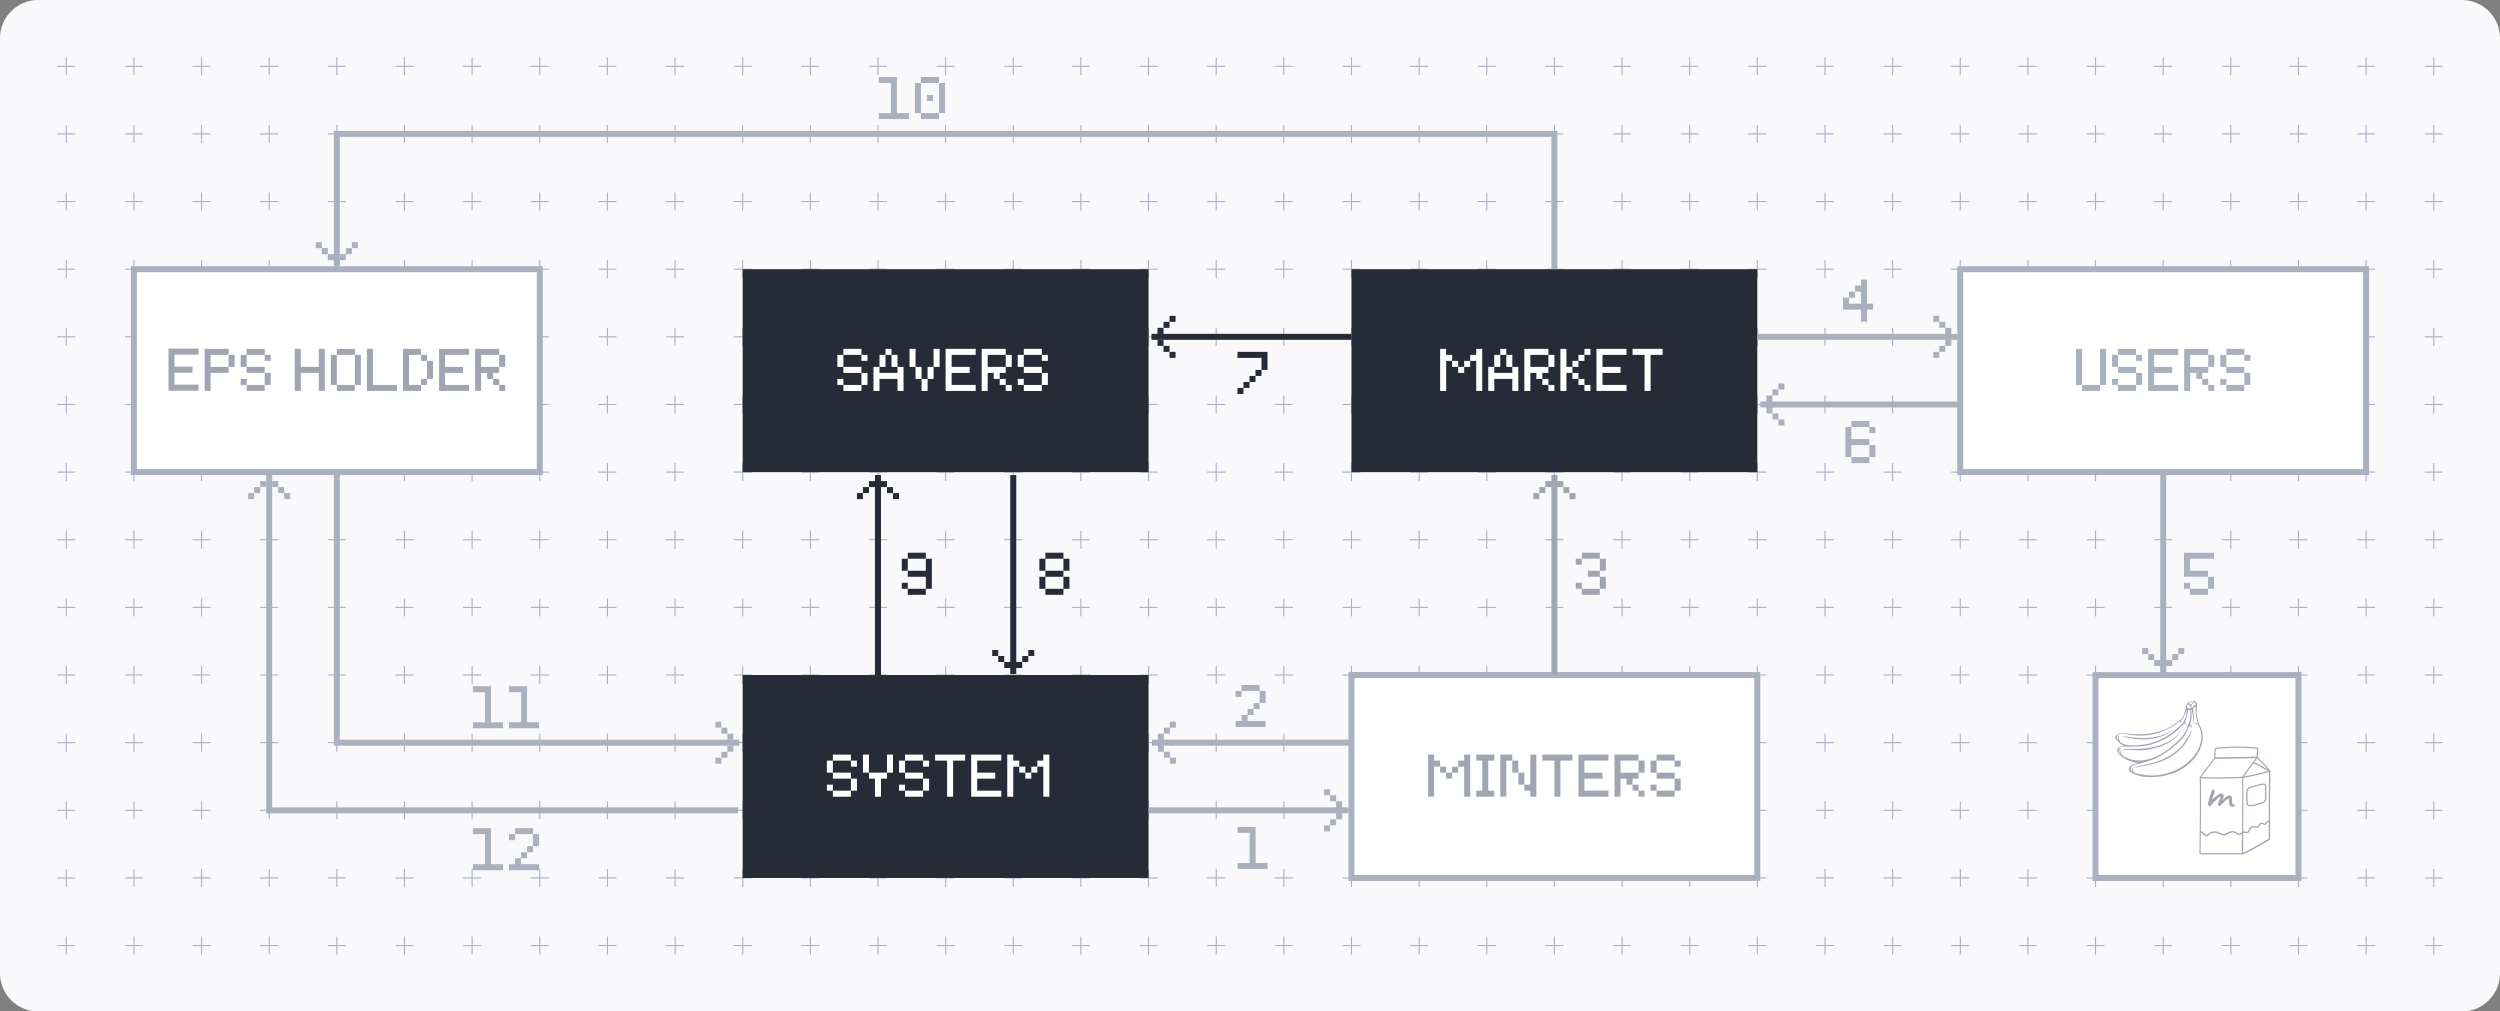 <svg xmlns="http://www.w3.org/2000/svg" width="786" height="318" fill="none"><rect width="100%" height="100%" fill="#808080" stroke="none"/><path fill="#F9F9FB" d="M0 12C0 5.373 5.373 0 12 0h762c6.627 0 12 5.373 12 12v294c0 6.627-5.373 12-12 12H12c-6.627 0-12-5.373-12-12V12Z"/><path stroke="#ABB0BF" stroke-miterlimit="10" stroke-width=".35" d="M464.6 20.84h5.67m-2.84 2.83V18m-2.83 24.1h5.67m-2.84 2.84v-5.67m-2.83 24.1h5.67m-2.84 2.83v-5.67m-2.83 24.11h5.67m-2.84 2.83V81.8m-2.83 24.1h5.67m-2.84 2.84v-5.67m-2.83 24.1h5.67m-2.84 2.83v-5.67m-2.83 24.1h5.67m-2.84 2.84v-5.67m-2.83 24.1h5.67m-2.84 2.84v-5.67m-2.83 24.1h5.67m-2.84 2.83v-5.67m-2.83 24.1h5.67m-2.84 2.84v-5.67m-2.83 24.1h5.67m-2.84 2.84v-5.67m-2.83 24.1h5.67m-2.84 2.83v-5.67m-2.83 24.1h5.67m-2.84 2.84v-5.67m-2.83 24.1h5.67m-2.84 2.84v-5.67M422.06 20.84h5.68m-2.84 2.83V18m-2.84 24.1h5.68m-2.84 2.84v-5.67m18.43-18.43H449m-2.83 2.83V18m-2.84 24.1H449m-2.83 2.84v-5.67m-24.11 24.1h5.68m-2.84 2.83v-5.67m-2.84 24.11h5.68m-2.84 2.83V81.8m18.43-18.43H449m-2.83 2.83v-5.67m-2.84 24.11H449m-2.83 2.83V81.8m-24.11 24.1h5.68m-2.84 2.84v-5.67m-2.84 24.1h5.68M424.9 130v-5.67m18.43-18.43H449m-2.83 2.84v-5.67m-2.84 24.1H449m-2.83 2.83v-5.67m-24.11 24.1h5.68m-2.84 2.84v-5.67m-2.84 24.1h5.68m-2.84 2.84v-5.67m18.43-18.44H449m-2.83 2.84v-5.67m-2.84 24.1H449m-2.83 2.84v-5.67m-24.11 24.1h5.68m-2.84 2.83v-5.67m-2.84 24.1h5.68m-2.84 2.84v-5.67m18.43-18.43H449m-2.83 2.83v-5.67m-2.84 24.1H449m-2.83 2.84v-5.67m-24.11 24.1h5.68m-2.84 2.84v-5.67m-2.84 24.1h5.68m-2.84 2.83v-5.67m18.43-18.43H449m-2.83 2.84v-5.67m-2.84 24.1H449m-2.83 2.83v-5.67m-24.11 24.1h5.68m-2.84 2.84v-5.67m-2.84 24.1h5.68m-2.84 2.84v-5.67m18.43-18.44H449m-2.83 2.84v-5.67m-2.84 24.1H449m-2.83 2.84v-5.67M379.53 20.84h5.67m-2.83 2.83V18m-2.84 24.1h5.67m-2.83 2.84v-5.67m18.43-18.43h5.67m-2.84 2.83V18m-2.83 24.1h5.67m-2.84 2.84v-5.67m-24.1 24.1h5.67m-2.83 2.83v-5.67m-2.84 24.11h5.67m-2.83 2.83V81.8m18.43-18.43h5.67m-2.84 2.83v-5.67m-2.83 24.11h5.67m-2.84 2.83V81.8m-24.1 24.1h5.67m-2.83 2.84v-5.67m-2.84 24.1h5.67m-2.83 2.83v-5.67m18.43-18.43h5.67m-2.84 2.84v-5.67m-2.83 24.1h5.67m-2.84 2.83v-5.67m-24.1 24.1h5.67m-2.83 2.84v-5.67m-2.84 24.1h5.67m-2.83 2.84v-5.67m18.43-18.44h5.67m-2.84 2.84v-5.67m-2.83 24.1h5.67m-2.84 2.84v-5.67m-24.1 24.1h5.67m-2.83 2.83v-5.67m-2.84 24.1h5.67m-2.83 2.84v-5.67m18.43-18.43h5.67m-2.84 2.83v-5.67m-2.83 24.1h5.67m-2.84 2.84v-5.67m-24.1 24.1h5.67m-2.83 2.84v-5.67m-2.84 24.1h5.67m-2.83 2.83v-5.67m18.43-18.43h5.67m-2.84 2.84v-5.67m-2.83 24.1h5.67m-2.84 2.83v-5.67m-24.1 24.1h5.67m-2.83 2.84v-5.67m-2.84 24.1h5.67m-2.83 2.84v-5.67m18.43-18.44h5.67m-2.84 2.84v-5.67m-2.83 24.1h5.67m-2.84 2.84v-5.67M337 20.84h5.67m-2.84 2.83V18M337 42.1h5.67m-2.84 2.84v-5.67m18.43-18.43h5.68m-2.84 2.83V18m-2.84 24.1h5.68m-2.84 2.84v-5.67M337 63.37h5.67m-2.84 2.83v-5.67M337 84.64h5.67m-2.84 2.83V81.8m18.43-18.43h5.68m-2.84 2.83v-5.67m-2.84 24.11h5.68m-2.84 2.83V81.8M337 105.9h5.67m-2.84 2.84v-5.67m-2.83 24.1h5.67m-2.84 2.83v-5.67m18.43-18.43h5.68m-2.84 2.84v-5.67m-2.84 24.1h5.68M361.1 130v-5.67m-24.1 24.1h5.67m-2.84 2.84v-5.67M337 169.7h5.67m-2.84 2.84v-5.67m18.43-18.44h5.68m-2.84 2.84v-5.67m-2.84 24.1h5.68m-2.84 2.84v-5.67m-24.1 24.1h5.67m-2.84 2.83v-5.67m-2.83 24.1h5.67m-2.84 2.84v-5.67m18.43-18.43h5.68m-2.84 2.83v-5.67m-2.84 24.1h5.68m-2.84 2.84v-5.67M337 233.5h5.67m-2.84 2.84v-5.67m-2.83 24.1h5.67m-2.84 2.83v-5.67m18.43-18.43h5.68m-2.84 2.84v-5.67m-2.84 24.1h5.68m-2.84 2.83v-5.67m-24.1 24.1h5.67m-2.84 2.84v-5.67M337 297.3h5.67m-2.84 2.84v-5.67m18.43-18.44h5.68m-2.84 2.84v-5.67m-2.84 24.1h5.68m-2.84 2.84v-5.67M294.47 20.84h5.67m-2.84 2.83V18m-2.83 24.1h5.67m-2.84 2.84v-5.67m18.43-18.43h5.67m-2.83 2.83V18m-2.84 24.1h5.67m-2.83 2.84v-5.67m-24.1 24.1h5.67m-2.84 2.83v-5.67m-2.83 24.11h5.67m-2.84 2.83V81.8m18.43-18.43h5.67m-2.83 2.83v-5.67m-2.84 24.11h5.67m-2.83 2.83V81.8m-24.1 24.1h5.67m-2.84 2.84v-5.67m-2.83 24.1h5.67M297.3 130v-5.67m18.43-18.43h5.67m-2.83 2.84v-5.67m-2.84 24.1h5.67m-2.83 2.83v-5.67m-24.1 24.1h5.67m-2.84 2.84v-5.67m-2.83 24.1h5.67m-2.84 2.84v-5.67m18.43-18.44h5.67m-2.83 2.84v-5.67m-2.84 24.1h5.67m-2.83 2.84v-5.67m-24.1 24.1h5.67m-2.84 2.83v-5.67m-2.83 24.1h5.67m-2.84 2.84v-5.67m18.43-18.43h5.67m-2.83 2.83v-5.67m-2.84 24.1h5.67m-2.83 2.84v-5.67m-24.1 24.1h5.67m-2.84 2.84v-5.67m-2.83 24.1h5.67m-2.84 2.83v-5.67m18.43-18.43h5.67m-2.83 2.84v-5.67m-2.84 24.1h5.67m-2.83 2.83v-5.67m-24.1 24.1h5.67m-2.84 2.84v-5.67m-2.83 24.1h5.67m-2.84 2.84v-5.67m18.43-18.44h5.67m-2.83 2.84v-5.67m-2.84 24.1h5.67m-2.83 2.84v-5.67M251.93 20.84h5.67m-2.83 2.83V18m-2.84 24.1h5.67m-2.83 2.84v-5.67m18.43-18.43h5.67m-2.84 2.83V18m-2.83 24.1h5.67m-2.84 2.84v-5.67m-24.1 24.1h5.67m-2.83 2.83v-5.67m-2.84 24.11h5.67m-2.83 2.83V81.8m18.43-18.43h5.67m-2.84 2.83v-5.67m-2.83 24.11h5.67m-2.84 2.83V81.8m-24.1 24.1h5.67m-2.83 2.84v-5.67m-2.84 24.1h5.67m-2.83 2.83v-5.67m18.43-18.43h5.67m-2.84 2.84v-5.67m-2.83 24.1h5.67m-2.84 2.83v-5.67m-24.1 24.1h5.67m-2.83 2.84v-5.67m-2.84 24.1h5.67m-2.83 2.84v-5.67m18.43-18.44h5.67m-2.84 2.84v-5.67m-2.83 24.1h5.67m-2.84 2.84v-5.67m-24.1 24.1h5.67m-2.83 2.83v-5.67m-2.84 24.1h5.67m-2.83 2.84v-5.67m18.43-18.43h5.67m-2.84 2.83v-5.67m-2.83 24.1h5.67m-2.84 2.84v-5.67m-24.1 24.1h5.67m-2.83 2.84v-5.67m-2.84 24.1h5.67m-2.83 2.83v-5.67m18.43-18.43h5.67m-2.84 2.84v-5.67m-2.83 24.1h5.67m-2.84 2.83v-5.67m-24.1 24.1h5.67m-2.83 2.84v-5.67m-2.84 24.1h5.67m-2.83 2.84v-5.67m18.43-18.44h5.67m-2.84 2.84v-5.67m-2.83 24.1h5.67m-2.84 2.84v-5.67M209.4 20.84h5.67m-2.84 2.83V18m-2.83 24.1h5.67m-2.84 2.84v-5.67m18.44-18.43h5.67m-2.84 2.83V18m-2.83 24.1h5.67m-2.84 2.84v-5.67m-24.1 24.1h5.67m-2.84 2.83v-5.67m-2.83 24.11h5.67m-2.84 2.83V81.8m18.44-18.43h5.67m-2.84 2.83v-5.67m-2.83 24.11h5.67m-2.84 2.83V81.8m-24.1 24.1h5.67m-2.84 2.84v-5.67m-2.83 24.1h5.67m-2.84 2.83v-5.67m18.44-18.43h5.67m-2.84 2.84v-5.67m-2.83 24.1h5.67M233.5 130v-5.67m-24.1 24.1h5.67m-2.84 2.84v-5.67m-2.83 24.1h5.67m-2.84 2.84v-5.67m18.44-18.44h5.67m-2.84 2.84v-5.67m-2.83 24.1h5.67m-2.84 2.84v-5.67m-24.1 24.1h5.67m-2.84 2.83v-5.67m-2.83 24.1h5.67m-2.84 2.84v-5.67m18.44-18.43h5.67m-2.84 2.83v-5.67m-2.83 24.1h5.67m-2.84 2.84v-5.67m-24.1 24.1h5.67m-2.84 2.84v-5.67m-2.83 24.1h5.67m-2.84 2.83v-5.67m18.44-18.43h5.67m-2.84 2.84v-5.67m-2.83 24.1h5.67m-2.84 2.83v-5.67m-24.1 24.1h5.67m-2.84 2.84v-5.67m-2.83 24.1h5.67m-2.84 2.84v-5.67m18.44-18.44h5.67m-2.84 2.84v-5.67m-2.83 24.1h5.67m-2.84 2.84v-5.67M166.87 20.84h5.67m-2.84 2.83V18m-2.83 24.1h5.67m-2.84 2.84v-5.67m18.43-18.43h5.67m-2.83 2.83V18m-2.84 24.1h5.67m-2.83 2.84v-5.67m-24.1 24.1h5.67m-2.84 2.83v-5.67m-2.83 24.11h5.67m-2.84 2.83V81.8m18.43-18.43h5.67m-2.83 2.83v-5.67m-2.84 24.11h5.67m-2.83 2.83V81.8m-24.1 24.1h5.67m-2.84 2.84v-5.67m-2.83 24.1h5.67M169.7 130v-5.67m18.43-18.43h5.67m-2.83 2.84v-5.67m-2.84 24.1h5.67m-2.83 2.83v-5.67m-24.1 24.1h5.67m-2.84 2.84v-5.67m-2.83 24.1h5.67m-2.84 2.84v-5.67m18.43-18.44h5.67m-2.83 2.84v-5.67m-2.84 24.1h5.67m-2.83 2.84v-5.67m-24.1 24.1h5.67m-2.84 2.83v-5.67m-2.83 24.1h5.67m-2.84 2.84v-5.67m18.43-18.43h5.67m-2.83 2.83v-5.67m-2.84 24.1h5.67m-2.83 2.84v-5.67m-24.1 24.1h5.67m-2.84 2.84v-5.67m-2.83 24.1h5.67m-2.84 2.83v-5.67m18.43-18.43h5.67m-2.83 2.84v-5.67m-2.84 24.1h5.67m-2.83 2.83v-5.67m-24.1 24.1h5.67m-2.84 2.84v-5.67m-2.83 24.1h5.67m-2.84 2.84v-5.67m18.43-18.44h5.67m-2.83 2.84v-5.67m-2.84 24.1h5.67m-2.83 2.84v-5.67M124.33 20.84H130m-2.83 2.83V18m-2.84 24.1H130m-2.83 2.84v-5.67m18.43-18.43h5.67m-2.84 2.83V18m-2.83 24.1h5.67m-2.84 2.84v-5.67m-24.1 24.1H130m-2.83 2.83v-5.67m-2.84 24.11H130m-2.83 2.83V81.8m18.43-18.43h5.67m-2.84 2.83v-5.67m-2.83 24.11h5.67m-2.84 2.83V81.8m-24.1 24.1H130m-2.83 2.84v-5.67m-2.84 24.1H130m-2.83 2.83v-5.67m18.43-18.43h5.67m-2.84 2.84v-5.67m-2.83 24.1h5.67m-2.84 2.83v-5.67m-24.1 24.1H130m-2.83 2.84v-5.67m-2.84 24.1H130m-2.83 2.84v-5.67m18.43-18.44h5.67m-2.84 2.84v-5.67m-2.83 24.1h5.67m-2.84 2.84v-5.67m-24.1 24.1H130m-2.83 2.83v-5.67m-2.84 24.1H130m-2.83 2.84v-5.67m18.43-18.43h5.67m-2.84 2.83v-5.67m-2.83 24.1h5.67m-2.84 2.84v-5.67m-24.1 24.1H130m-2.83 2.84v-5.67m-2.84 24.1H130m-2.83 2.83v-5.67m18.43-18.43h5.67m-2.84 2.84v-5.67m-2.83 24.1h5.67m-2.84 2.83v-5.67m-24.1 24.1H130m-2.83 2.84v-5.67m-2.84 24.1H130m-2.83 2.84v-5.67m18.43-18.44h5.67m-2.84 2.84v-5.67m-2.83 24.1h5.67m-2.84 2.84v-5.67M81.8 20.84h5.67m-2.83 2.83V18M81.8 42.1h5.67m-2.83 2.84v-5.67m18.43-18.43h5.67m-2.84 2.83V18m-2.83 24.1h5.67m-2.84 2.84v-5.67m-24.1 24.1h5.67m-2.83 2.83v-5.67M81.8 84.64h5.67m-2.83 2.83V81.8m18.43-18.43h5.67m-2.84 2.83v-5.67m-2.83 24.11h5.67m-2.84 2.83V81.8m-24.1 24.1h5.67m-2.83 2.84v-5.67m-2.84 24.1h5.67M84.64 130v-5.67m18.43-18.43h5.67m-2.84 2.84v-5.67m-2.83 24.1h5.67M105.9 130v-5.67m-24.1 24.1h5.67m-2.83 2.84v-5.67m-2.84 24.1h5.67m-2.83 2.84v-5.67m18.43-18.44h5.67m-2.84 2.84v-5.67m-2.83 24.1h5.67m-2.84 2.84v-5.67m-24.1 24.1h5.67m-2.83 2.83v-5.67m-2.84 24.1h5.67m-2.83 2.84v-5.67m18.43-18.43h5.67m-2.84 2.83v-5.67m-2.83 24.1h5.67m-2.84 2.84v-5.67m-24.1 24.1h5.67m-2.83 2.84v-5.67m-2.84 24.1h5.67m-2.83 2.83v-5.67m18.43-18.43h5.67m-2.84 2.84v-5.67m-2.83 24.1h5.67m-2.84 2.83v-5.67m-24.1 24.1h5.67m-2.83 2.84v-5.67m-2.84 24.1h5.67m-2.83 2.84v-5.67m18.43-18.44h5.67m-2.84 2.84v-5.67m-2.83 24.1h5.67m-2.84 2.84v-5.67M39.27 20.84h5.67m-2.84 2.83V18m-2.83 24.1h5.67m-2.84 2.84v-5.67m18.43-18.43h5.67m-2.83 2.83V18m-2.84 24.1h5.67m-2.83 2.84v-5.67m-24.1 24.1h5.67M42.1 66.2v-5.67m-2.83 24.11h5.67m-2.84 2.83V81.8m18.43-18.43h5.67m-2.83 2.83v-5.67m-2.84 24.11h5.67m-2.83 2.83V81.8m-24.1 24.1h5.67m-2.84 2.84v-5.67m-2.83 24.1h5.67M42.1 130v-5.67m18.43-18.43h5.67m-2.83 2.84v-5.67m-2.84 24.1h5.67M63.37 130v-5.67m-24.1 24.1h5.67m-2.84 2.84v-5.67m-2.83 24.1h5.67m-2.84 2.84v-5.67m18.43-18.44h5.67m-2.83 2.84v-5.67m-2.84 24.1h5.67m-2.83 2.84v-5.67m-24.1 24.1h5.67m-2.84 2.83v-5.67m-2.83 24.1h5.67m-2.84 2.84v-5.67m18.43-18.43h5.67m-2.83 2.83v-5.67m-2.84 24.1h5.67m-2.83 2.84v-5.67m-24.1 24.1h5.67m-2.84 2.84v-5.67m-2.83 24.1h5.67m-2.84 2.83v-5.67m18.43-18.43h5.67m-2.83 2.84v-5.67m-2.84 24.1h5.67m-2.83 2.83v-5.67m-24.1 24.1h5.67m-2.84 2.84v-5.67m-2.83 24.1h5.67m-2.84 2.84v-5.67m18.43-18.44h5.67m-2.83 2.84v-5.67m-2.84 24.1h5.67m-2.83 2.84v-5.67M18 20.84h5.67m-2.83 2.83V18M18 42.1h5.67m-2.83 2.84v-5.67M18 63.37h5.67m-2.83 2.83v-5.67M18 84.64h5.67m-2.83 2.83V81.8M18 105.9h5.67m-2.83 2.84v-5.67M18 127.17h5.67M20.84 130v-5.67M18 148.43h5.67m-2.83 2.84v-5.67M18 169.7h5.67m-2.83 2.84v-5.67M18 190.97h5.67m-2.83 2.83v-5.67M18 212.23h5.67m-2.83 2.84v-5.67M18 233.5h5.67m-2.83 2.84v-5.67M18 254.77h5.67m-2.83 2.83v-5.67M18 276.03h5.67m-2.83 2.84v-5.67M18 297.3h5.67m-2.83 2.84v-5.67M762.33 20.84H768m-2.84 2.83V18m-2.83 24.1H768m-2.84 2.84v-5.67m-2.83 24.1H768m-2.84 2.83v-5.67m-2.83 24.11H768m-2.84 2.83V81.8m-2.83 24.1H768m-2.84 2.84v-5.67m-2.83 24.1H768m-2.84 2.83v-5.67m-2.83 24.1H768m-2.84 2.84v-5.67m-2.83 24.1H768m-2.84 2.84v-5.67m-2.83 24.1H768m-2.84 2.83v-5.67m-2.83 24.1H768m-2.84 2.84v-5.67m-2.83 24.1H768m-2.84 2.84v-5.67m-2.83 24.1H768m-2.84 2.83v-5.67m-2.83 24.1H768m-2.84 2.84v-5.67m-2.83 24.1H768m-2.84 2.84v-5.67M719.8 20.84h5.67m-2.84 2.83V18m-2.83 24.1h5.67m-2.84 2.84v-5.67m18.43-18.43h5.67m-2.83 2.83V18m-2.84 24.1h5.67m-2.83 2.84v-5.67m-24.1 24.1h5.67m-2.84 2.83v-5.67m-2.83 24.11h5.67m-2.84 2.83V81.8m18.43-18.43h5.67m-2.83 2.83v-5.67m-2.84 24.11h5.67m-2.83 2.83V81.8m-24.1 24.1h5.67m-2.84 2.84v-5.67m-2.83 24.1h5.67m-2.84 2.83v-5.67m18.43-18.43h5.67m-2.83 2.84v-5.67m-2.84 24.1h5.67M743.9 130v-5.67m-24.1 24.1h5.67m-2.84 2.84v-5.67m-2.83 24.1h5.67m-2.84 2.84v-5.67m18.43-18.44h5.67m-2.83 2.84v-5.67m-2.84 24.1h5.67m-2.83 2.84v-5.67m-24.1 24.1h5.67m-2.84 2.83v-5.67m-2.83 24.1h5.67m-2.84 2.84v-5.67m18.43-18.43h5.67m-2.83 2.83v-5.67m-2.84 24.1h5.67m-2.83 2.84v-5.67m-24.1 24.1h5.67m-2.84 2.84v-5.67m-2.83 24.1h5.67m-2.84 2.83v-5.67m18.43-18.43h5.67m-2.83 2.84v-5.67m-2.84 24.1h5.67m-2.83 2.83v-5.67m-24.1 24.1h5.67m-2.84 2.84v-5.67m-2.83 24.1h5.67m-2.84 2.84v-5.67m18.43-18.44h5.67m-2.83 2.84v-5.67m-2.84 24.1h5.67m-2.83 2.84v-5.67M677.26 20.84h5.67m-2.83 2.83V18m-2.84 24.1h5.67m-2.83 2.84v-5.67m18.43-18.43h5.67m-2.84 2.83V18m-2.83 24.1h5.67m-2.84 2.84v-5.67m-24.1 24.1h5.67m-2.83 2.83v-5.67m-2.84 24.11h5.67m-2.83 2.83V81.8m18.43-18.43h5.67m-2.84 2.83v-5.67m-2.83 24.11h5.67m-2.84 2.83V81.8m-24.1 24.1h5.67m-2.83 2.84v-5.67m-2.84 24.1h5.67M680.1 130v-5.67m18.43-18.43h5.67m-2.84 2.84v-5.67m-2.83 24.1h5.67m-2.84 2.83v-5.67m-24.1 24.1h5.67m-2.83 2.84v-5.67m-2.84 24.1h5.67m-2.83 2.84v-5.67m18.43-18.44h5.67m-2.84 2.84v-5.67m-2.83 24.1h5.67m-2.84 2.84v-5.67m-24.1 24.1h5.67m-2.83 2.83v-5.67m-2.84 24.1h5.67m-2.83 2.84v-5.67m18.43-18.43h5.67m-2.84 2.83v-5.67m-2.83 24.1h5.67m-2.84 2.84v-5.67m-24.1 24.1h5.67m-2.83 2.84v-5.67m-2.84 24.1h5.67m-2.83 2.83v-5.67m18.43-18.43h5.67m-2.84 2.84v-5.67m-2.83 24.1h5.67m-2.84 2.83v-5.67m-24.1 24.1h5.67m-2.83 2.84v-5.67m-2.84 24.1h5.67m-2.83 2.84v-5.67m18.43-18.44h5.67m-2.84 2.84v-5.67m-2.83 24.1h5.67m-2.84 2.84v-5.67M634.73 20.84h5.671m-2.831 2.83V18m-2.84 24.1h5.671m-2.831 2.84v-5.67M656 20.84h5.67m-2.84 2.83V18M656 42.1h5.67m-2.84 2.84v-5.67m-24.1 24.1h5.671m-2.831 2.83v-5.67m-2.84 24.11h5.671m-2.831 2.83V81.8M656 63.37h5.67m-2.84 2.83v-5.67M656 84.64h5.67m-2.84 2.83V81.8m-24.1 24.1h5.671m-2.831 2.84v-5.67m-2.84 24.1h5.671M637.57 130v-5.67M656 105.9h5.67m-2.84 2.84v-5.67m-2.83 24.1h5.67m-2.84 2.83v-5.67m-24.1 24.1h5.671m-2.831 2.84v-5.67m-2.84 24.1h5.671m-2.831 2.84v-5.67M656 148.43h5.67m-2.84 2.84v-5.67M656 169.7h5.67m-2.84 2.84v-5.67m-24.1 24.1h5.671m-2.831 2.83v-5.67m-2.84 24.1h5.671m-2.831 2.84v-5.67M656 190.97h5.67m-2.84 2.83v-5.67m-2.83 24.1h5.67m-2.84 2.84v-5.67m-24.1 24.1h5.671m-2.831 2.84v-5.67m-2.84 24.1h5.671m-2.831 2.83v-5.67M656 233.5h5.67m-2.84 2.84v-5.67m-2.83 24.1h5.67m-2.84 2.83v-5.67m-24.1 24.1h5.671m-2.831 2.84v-5.67m-2.84 24.1h5.671m-2.831 2.84v-5.67M656 276.03h5.67m-2.84 2.84v-5.67M656 297.3h5.67m-2.84 2.84v-5.67M592.2 20.84h5.67m-2.84 2.83V18m-2.83 24.1h5.67m-2.84 2.84v-5.67m18.43-18.43h5.67m-2.83 2.83V18m-2.84 24.1h5.67m-2.83 2.84v-5.67m-24.1 24.1h5.67m-2.84 2.83v-5.67m-2.83 24.11h5.67m-2.84 2.83V81.8m18.43-18.43h5.67m-2.83 2.83v-5.67m-2.84 24.11h5.67m-2.83 2.83V81.8m-24.1 24.1h5.67m-2.84 2.84v-5.67m-2.83 24.1h5.67m-2.84 2.83v-5.67m18.43-18.43h5.67m-2.83 2.84v-5.67m-2.84 24.1h5.67M616.3 130v-5.67m-24.1 24.1h5.67m-2.84 2.84v-5.67m-2.83 24.1h5.67m-2.84 2.84v-5.67m18.43-18.44h5.67m-2.83 2.84v-5.67m-2.84 24.1h5.67m-2.83 2.84v-5.67m-24.1 24.1h5.67m-2.84 2.83v-5.67m-2.83 24.1h5.67m-2.84 2.84v-5.67m18.43-18.43h5.67m-2.83 2.83v-5.67m-2.84 24.1h5.67m-2.83 2.84v-5.67m-24.1 24.1h5.67m-2.84 2.84v-5.67m-2.83 24.1h5.67m-2.84 2.83v-5.67m18.43-18.43h5.67m-2.83 2.84v-5.67m-2.84 24.1h5.67m-2.83 2.83v-5.67m-24.1 24.1h5.67m-2.84 2.84v-5.67m-2.83 24.1h5.67m-2.84 2.84v-5.67m18.43-18.44h5.67m-2.83 2.84v-5.67m-2.84 24.1h5.67m-2.83 2.84v-5.67M549.66 20.84h5.67m-2.83 2.83V18m-2.84 24.1h5.67m-2.83 2.84v-5.67m18.43-18.43h5.67m-2.83 2.83V18m-2.84 24.1h5.67m-2.83 2.84v-5.67m-24.11 24.1h5.67m-2.83 2.83v-5.67m-2.84 24.11h5.67m-2.83 2.83V81.8m18.43-18.43h5.67m-2.83 2.83v-5.67m-2.84 24.11h5.67m-2.83 2.83V81.8m-24.11 24.1h5.67m-2.83 2.84v-5.67m-2.84 24.1h5.67M552.5 130v-5.67m18.43-18.43h5.67m-2.83 2.84v-5.67m-2.84 24.1h5.67m-2.83 2.83v-5.67m-24.11 24.1h5.67m-2.83 2.84v-5.67m-2.84 24.1h5.67m-2.83 2.84v-5.67m18.43-18.44h5.67m-2.83 2.84v-5.67m-2.84 24.1h5.67m-2.83 2.84v-5.67m-24.11 24.1h5.67m-2.83 2.83v-5.67m-2.84 24.1h5.67m-2.83 2.84v-5.67m18.43-18.43h5.67m-2.83 2.83v-5.67m-2.84 24.1h5.67m-2.83 2.84v-5.67m-24.11 24.1h5.67m-2.83 2.84v-5.67m-2.84 24.1h5.67m-2.83 2.83v-5.67m18.43-18.43h5.67m-2.83 2.84v-5.67m-2.84 24.1h5.67m-2.83 2.83v-5.67m-24.11 24.1h5.67m-2.83 2.84v-5.67m-2.84 24.1h5.67m-2.83 2.84v-5.67m18.43-18.44h5.67m-2.83 2.84v-5.67m-2.84 24.1h5.67m-2.83 2.84v-5.67M507.13 20.84h5.67m-2.83 2.83V18m-2.84 24.1h5.67m-2.83 2.84v-5.67m18.43-18.43h5.67m-2.84 2.83V18m-2.83 24.1h5.67m-2.84 2.84v-5.67m-24.1 24.1h5.67m-2.83 2.83v-5.67m-2.84 24.11h5.67m-2.83 2.83V81.8m18.43-18.43h5.67m-2.84 2.83v-5.67m-2.83 24.11h5.67m-2.84 2.83V81.8m-24.1 24.1h5.67m-2.83 2.84v-5.67m-2.84 24.1h5.67m-2.83 2.83v-5.67m18.43-18.43h5.67m-2.84 2.84v-5.67m-2.83 24.1h5.67m-2.84 2.83v-5.67m-24.1 24.1h5.67m-2.83 2.84v-5.67m-2.84 24.1h5.67m-2.83 2.84v-5.67m18.43-18.44h5.67m-2.84 2.84v-5.67m-2.83 24.1h5.67m-2.84 2.84v-5.67m-24.1 24.1h5.67m-2.83 2.83v-5.67m-2.84 24.1h5.67m-2.83 2.84v-5.67m18.43-18.43h5.67m-2.84 2.83v-5.67m-2.83 24.1h5.67m-2.84 2.84v-5.67m-24.1 24.1h5.67m-2.83 2.84v-5.67m-2.84 24.1h5.67m-2.83 2.83v-5.67m18.43-18.43h5.67m-2.84 2.84v-5.67m-2.83 24.1h5.67m-2.84 2.83v-5.67m-24.1 24.1h5.67m-2.83 2.84v-5.67m-2.84 24.1h5.67m-2.83 2.84v-5.67m18.43-18.44h5.67m-2.84 2.84v-5.67m-2.83 24.1h5.67m-2.84 2.84v-5.67M485.86 20.84h5.67m-2.83 2.83V18m-2.84 24.1h5.67m-2.83 2.84v-5.67m-2.84 24.1h5.67m-2.83 2.83v-5.67m-2.84 24.11h5.67m-2.83 2.83V81.8m-2.84 24.1h5.67m-2.83 2.84v-5.67m-2.84 24.1h5.67M488.7 130v-5.67m-2.84 24.1h5.67m-2.83 2.84v-5.67m-2.84 24.1h5.67m-2.83 2.84v-5.67m-2.84 24.1h5.67m-2.83 2.83v-5.67m-2.84 24.1h5.67m-2.83 2.84v-5.67m-2.84 24.1h5.67m-2.83 2.84v-5.67m-2.84 24.1h5.67m-2.83 2.83v-5.67m-2.84 24.1h5.67m-2.83 2.84v-5.67m-2.84 24.1h5.67m-2.83 2.84v-5.67"/><path fill="#272B38" d="M297.3 212.23h-63.8v63.8h127.6v-63.8h-63.8Z"/><path fill="#fff" d="M261.86 242.92h-1.89v-3.78h1.89v3.78Zm0 5.67h-1.89v-1.89h1.89v1.89Zm5.67-9.45h-5.67v-1.89h5.67v1.89Zm0 5.67h-5.67v-1.89h5.67v1.89Zm0 5.67h-5.67v-1.89h5.67v1.89Zm1.89-9.45h-1.89v-1.89h1.89v1.89Zm0 7.56h-1.89v-3.78h1.89v3.78Zm3.78-5.67h-1.89v-5.67h1.89v5.67Zm3.78 1.89v5.67h-1.89v-5.67h-1.89v-1.89h5.67v1.89h-1.89Zm3.78-1.89h-1.89v-5.67h1.89v5.67Zm3.78 0h-1.89v-3.78h1.89v3.78Zm0 5.67h-1.89v-1.89h1.89v1.89Zm5.67-9.45h-5.67v-1.89h5.67v1.89Zm0 5.67h-5.67v-1.89h5.67v1.89Zm0 5.67h-5.67v-1.89h5.67v1.89Zm1.89-9.45h-1.89v-1.89h1.89v1.89Zm0 7.56h-1.89v-3.78h1.89v3.78Zm5.67-9.45h-3.78v-1.89h9.45v1.89h-3.78v11.34h-1.89v-11.34Zm9.46 9.45h7.56v1.89h-9.45v-13.23h9.45v1.89h-7.56v3.78h5.67v1.89h-5.67v3.78Zm11.34-7.56v9.45h-1.89v-13.23h1.89v1.89h1.89v1.89h-1.89Zm3.78 1.89h-1.89v-1.89h1.89v1.89Zm1.89 1.89h-1.89v-1.89h1.89v1.89Zm1.89-1.89h-1.89v-1.89h1.89v1.89Zm1.89-1.89h-1.89v-1.89h1.89v-1.89h1.89v13.23h-1.89v-9.45Z"/><path fill="#fff" stroke="#ABB0BF" stroke-miterlimit="10" stroke-width="1.88" d="M488.7 212.23h-63.8v63.8h127.6v-63.8h-63.8Z"/><path fill="#A1A5B2" d="M450.89 241.03v9.45H449v-13.23h1.89v1.89h1.89v1.89h-1.89Zm3.78 1.89h-1.89v-1.89h1.89v1.89Zm1.89 1.89h-1.89v-1.89h1.89v1.89Zm1.89-1.89h-1.89v-1.89h1.89v1.89Zm1.89-1.89h-1.89v-1.89h1.89v-1.89h1.89v13.23h-1.89v-9.45Zm9.46-3.78v1.89h-1.89v9.45h1.89v1.89h-5.67v-1.89h1.89v-9.45h-1.89v-1.89h5.67Zm3.78 1.89v11.34h-1.89v-13.23h3.78v1.89h-1.89Zm3.78 3.78h-1.89v-3.78h1.89v3.78Zm1.89 3.78h-1.89v-3.78h1.89v3.78Zm1.89 0v-9.45h1.89v13.23h-1.89v-1.89h-1.89v-1.89h1.89Zm7.56-7.56h-3.78v-1.89h9.45v1.89h-3.78v11.34h-1.89v-11.34Zm9.45 9.45h7.56v1.89h-9.45v-13.23h9.45v1.89h-7.56v3.78h5.67v1.89h-5.67v3.78Zm17.01-11.34v1.89h-5.67v3.78h5.67v1.89h-1.89v1.89h-1.89v-1.89h-1.89v5.67h-1.89v-13.23h7.56Zm0 11.34h-1.89v-1.89h1.89v1.89Zm1.89-5.67h-1.89v-3.78h1.89v3.78Zm0 7.56h-1.89v-1.89h1.89v1.89Zm3.78-7.56h-1.89v-3.78h1.89v3.78Zm0 5.67h-1.89v-1.89h1.89v1.89Zm5.68-9.45h-5.67v-1.89h5.67v1.89Zm0 5.67h-5.67v-1.89h5.67v1.89Zm0 5.67h-5.67v-1.89h5.67v1.89Zm1.89-9.45h-1.89v-1.89h1.89v1.89Zm0 7.56h-1.89v-3.78h1.89v3.78Z"/><path fill="#ABB0BF" d="M281.99 35.55h3.78v1.89h-9.45v-1.89h3.78V26.1h-3.78v-1.89h5.67v11.34Zm7.56 0h-1.89V26.1h1.89v9.45Zm5.67-9.46h-5.67V24.2h5.67v1.89Zm0 11.35h-5.67v-1.89h5.67v1.89Zm-1.89-5.67h-1.89v-1.89h1.89v1.89Zm3.79 3.78h-1.89V26.1h1.89v9.45Z"/><path fill="#272B38" d="M488.7 84.64h-63.8v63.79h127.6V84.64h-63.8Zm-191.4 0h-63.8v63.79h127.6V84.64h-63.8Z"/><path fill="#fff" d="M454.67 113.46v9.45h-1.89v-13.23h1.89v1.89h1.89v1.89h-1.89Zm3.78 1.89h-1.89v-1.89h1.89v1.89Zm1.89 1.89h-1.89v-1.89h1.89v1.89Zm1.89-1.89h-1.89v-1.89h1.89v1.89Zm1.89-1.89h-1.89v-1.89h1.89v-1.89h1.89v13.23h-1.89v-9.45Zm5.68 5.67v3.78h-1.89v-7.56h1.89v1.89h5.67v-1.89h1.89v7.56h-1.89v-3.78h-5.67Zm1.89-3.78h-1.89v-3.78h1.89v3.78Zm1.89-3.78h-1.89v-1.89h1.89v1.89Zm1.89 3.78h-1.89v-3.78h1.89v3.78Zm11.34-5.67v1.89h-5.67v3.78h5.67v1.89h-1.89v1.89h-1.89v-1.89h-1.89v5.67h-1.89v-13.23h7.56Zm0 11.34h-1.89v-1.89h1.89v1.89Zm1.89-5.67h-1.89v-3.78h1.89v3.78Zm0 7.56h-1.89v-1.89h1.89v1.89Zm3.78-5.67v5.67h-1.89v-13.23h1.89v5.67h1.89v1.89h-1.89Zm3.78-1.89h-1.89v-1.89h1.89v1.89Zm0 3.78h-1.89v-1.89h1.89v1.89Zm1.89-5.67h-1.89v-1.89h1.89v1.89Zm0 7.56h-1.89v-1.89h1.89v1.89Zm1.89-9.45h-1.89v-1.89h1.89v1.89Zm0 11.34h-1.89v-1.89h1.89v1.89Zm3.78-1.89h7.56v1.89h-9.45v-13.23h9.45v1.89h-7.56v3.78h5.67v1.89h-5.67v3.78Zm13.23-9.45h-3.78v-1.89h9.45v1.89h-3.78v11.34h-1.89v-11.34Z"/><path fill="#fff" stroke="#ABB0BF" stroke-miterlimit="10" stroke-width="1.88" d="M680.1 84.64h-63.8v63.79h127.6V84.64h-63.8Z"/><path fill="#fff" d="M265.16 115.35h-1.89v-3.78h1.89v3.78Zm0 5.67h-1.89v-1.89h1.89v1.89Zm5.67-9.45h-5.67v-1.89h5.67v1.89Zm0 5.67h-5.67v-1.89h5.67v1.89Zm0 5.68h-5.67v-1.89h5.67v1.89Zm1.9-9.46h-1.89v-1.89h1.89v1.89Zm0 7.56h-1.89v-3.78h1.89v3.78Zm3.78-1.89v3.78h-1.89v-7.56h1.89v1.89h5.67v-1.89h1.89v7.56h-1.89v-3.78h-5.67Zm1.89-3.78h-1.89v-3.78h1.89v3.78Zm1.89-3.78h-1.89v-1.89h1.89v1.89Zm1.89 3.78h-1.89v-3.78h1.89v3.78Zm5.67 0h-1.89v-5.67h1.89v5.67Zm1.89 3.78h-1.89v-3.78h1.89v3.78Zm1.89 3.79h-1.89v-3.78h1.89v3.78Zm1.89-3.79h-1.89v-3.78h1.89v3.78Zm1.89-3.78h-1.89v-5.67h1.89v5.67Zm3.78 5.67h7.56v1.89h-9.45v-13.23h9.45v1.89h-7.56v3.78h5.67v1.89h-5.67v3.78Zm17.01-11.34v1.89h-5.67v3.78h5.67v1.89h-1.89v1.89h-1.89v-1.89h-1.89v5.67h-1.89v-13.23h7.56Zm0 11.34h-1.89v-1.89h1.89v1.89Zm1.89-5.67h-1.89v-3.78h1.89v3.78Zm0 7.57h-1.89v-1.89h1.89v1.89Zm3.78-7.57h-1.89v-3.78h1.89v3.78Zm0 5.67h-1.89v-1.89h1.89v1.89Zm5.68-9.45h-5.67v-1.89h5.67v1.89Zm0 5.67h-5.67v-1.89h5.67v1.89Zm0 5.68h-5.67v-1.89h5.67v1.89Zm1.89-9.46h-1.89v-1.89h1.89v1.89Zm0 7.56h-1.89v-3.78h1.89v3.78Z"/><path fill="#fff" stroke="#ABB0BF" stroke-miterlimit="10" stroke-width="1.88" d="M105.9 84.64H42.1v63.79h127.6V84.64h-63.8Z"/><path fill="#fff" d="M713.31 258.36a.782.782 0 0 0-.229.09c-.16.09-.291.28-.411.46s-.239.34-.389.43c-.02 0-.041.02-.061.02-.11.02-.22.01-.49-.1-.06-.02-.11-.05-.17-.07a2.13 2.13 0 0 0-.37-.14c-.25-.05-.489.13-.599.33-.07.11-.131.22-.181.31-.17.3-.319.56-.639.57-.13.02-.301-.02-.551-.07-.15-.03-.3-.07-.43-.08-.41-.04-.82.11-1.07.41-.18.2-.249.39-.319.57-.11.28-.221.58-.681.76-.34.14-.62.06-.85 0-.12-.03-.23-.06-.32-.05h-.01c-.07 0-.16.04-.25.08 0 .6-.03 3.18-.05 4.93 0 .46-.01.9-.01 1.3 2.16-.94 6.94-3.67 8.09-4.45v-.01c.01-.26.011-1.58.011-3.7v-1.59h-.021Zm-21.45 9.85h12.94c0-.43 0-.9.02-1.4v-1.01c.01-1.13.03-2.39.04-3.72-.06.04-.12.08-.17.13-.13.1-.27.2-.44.27-.18.08-.52.07-.84-.13-.13-.07-.25-.15-.37-.23-.19-.13-.38-.26-.58-.33-.48-.17-1.03 0-1.51.15-.22.09-.41.2-.59.3-.3.17-.58.34-.95.39-.48.08-1.14-.2-1.78-.47-.28-.12-.55-.23-.79-.31-.51-.14-1.11-.06-1.68.21-.21.1-.41.24-.6.38-.35.26-.69.5-1.05.43-.05 0-.1-.02-.14-.04h-.04c-.06-.03-.1-.05-.13-.06l-.08-.05c-.09-.06-.1-.06-.21-.16-.1-.09-.19-.18-.28-.27-.15-.15-.29-.3-.46-.4a.998.998 0 0 0-.25-.13v1.29c0 .48-.01.93-.02 1.35v.58c-.01 1.31-.03 2.34-.03 2.84v.38l-.01.01Z"/><path fill="#fff" stroke="#ABB0BF" stroke-miterlimit="10" stroke-width="1.88" d="M658.83 276.04h63.8v-63.8h-63.8v63.8Z"/><path fill="#A1A5B2" d="M670.36 235.79c1.47.11 2.93.16 4.4-.01.96-.11 1.91-.32 2.83-.61 3.68-.91 7.06-2.92 8.77-6.31-1.36 2.12-3.28 3.81-6.04 4.97-2.87 1.22-5.89 1.66-8.99 1.63-.73 0-1.46-.03-2.18-.01-.72.02-1.56 0-2.06.61.6-.24 1.03-.39 1.67-.37.54.02 1.07.07 1.61.11"/><path fill="#A1A5B2" d="M683.52 229.33c-7.66 4.85-14.98 1.68-16.76 2.2.56-.05 1.21.13 2.13.36 5.07 1.18 10.6.69 14.63-2.57m-5.33 10.51c5.83-1.81 9.67-5.76 11.01-10.34-.03.05-.06.1-.08.15 0-.02.02-.05.02-.07-.3.78-1.971 3.34-2.031 3.42l-.26.37c-.32.36-.73 1.43-3.06 3.15a18.612 18.612 0 0 1-3.159 1.9c-3.31 1.83-8.15 2.08-9.61 3.04 1-.13 1.149-.31 3.589-.75 1.21-.22 2.401-.51 3.581-.88"/><path fill="#A1A5B2" d="M671.03 242.88c-.07-.1-.14-.2-.2-.3a3.2 3.2 0 0 1-.29-.62c-.08-.22-.13-.44-.17-.69-.09.23-.11.5-.07.75.03.24.12.47.23.68-.15-.06-.3-.11-.45-.17-.02-.26-.16-.35-.16-1.07.62-2.02 6.97-.55 14.42-7.57 1.72-1.36 3-3.07 3.56-4.9.22-.36.49-.85.77-.77.26.08.29.52.32.69.29-.67-.07-1.1-.5-1.06.44-.94.76-2.94.41-4.75.05-.03.1-.06.15-.1.33 1.47.45 2 .5 4.62 0 .06.1-.4.1-.46.27-4.34-.36-3.59-.1-4.5.23-.28.46-.39.77-.45-.02 0-.02 0 0 0-.11 1.76.05 3.73.84 5.32-.7-.52-1.47-.09-1.47.44.21-.64 1.25-.75 1.75.46 3.7 8.4-8.64 18.5-20.43 14.46l.02-.01Zm-2.94-4.9c-.39-.22-.63-.25-1.06-.85-.47-.65-.42-1.33-.37-2.11-.41.66-.45 1.6.13 2.21-.4-.26-.73-.54-.72-.75.02-1 .32-1.3.37-1.45 1.46-.65 3.6 0 7.65-.54 1.58-.17 6.62-1.17 11.21-5.61 1.25-1.21 1.29-1.33 1.58-1.31.31.02.55.33.65.6.01-.42-.26-.81-.65-.91.4-1.33.97-2.63 1.08-4.09.21.06.43.06.65.01.12.86.04 1.88 0 2.44-.09.61-.23 1.21-.47 1.78-.33.81-.6 1.65-.97 2.44-.43.91-1.24 1.92-1.99 2.67-1.29 1.29-2.43 2.3-3.92 3.37-3.75 2.72-8.84 4.49-13.17 2.08v.02Zm-1.5-4.7c-.36-.74-.45-1.51-.57-2.05-.17.43-.18 1.04.05 1.58-.19-.17-.42-.37-.5-.56-.07-.18-.07-.8.11-1.16.08-.06.16-.11.25-.15 2.62-1.08 8.67 2.98 18.1-3.18.33-.22.59-.53.93-.73.16-.09.34-.17.53-.14.39.07.42.4.42.54 0-.03.02-.07.03-.1 0-.04.01-.08.01-.11.02-.38-.22-.52-.27-.55.47-.57 1.06-1.56 1.42-2.55.21-.47.34-.92.37-.99 0 1.16.05 2.02-1.26 4.36l-.04.07c-1.1.76-5.25 5.63-12.2 6.53-2.42.31-5.4.65-7.4-.81h.02Zm21.15-11.78c.15.07.36-.02.78.31.16.26.26.55.31.85-.93.18-.96-.1-1.22-.26 0-.01 0 0-.04-.09.03-.28.06-.56.18-.81h-.01Zm2.12-.93s0 .02.01.03c-.07 0-1.1.95-1.11.97-.15-.21-.45-.4-.77-.41.43-.41 1.26-.56 1.87-.58v-.01Zm.09.19c.42.69.36.54.45.89-.55-.01-.91.62-1.3.97-.15-.47-.05-.72.02-1.08.32-.31.75-.66.83-.78Zm1.49 7c-.31-1.05-.7-2.12-.8-3.22-.16-1.82.33-2.73-.03-3.46-.08-.15-.33-.59-.49-.66-.21-.08-.99.07-1.2.11-.71.14-1.25.35-1.46 1-.34.46-.26.85-.31 1.37-.81 3.24-1.86 3.58-1.91 3.6-2.27 1.66-2.93 2.33-6.43 3.45-2.7.86-5.45 1.03-8.25.8-3.94-.33-4.43-.1-4.44-.1-.63.22-.97.55-1.06 1.18-.02.13-.17.46.54.98.02.02.05.04.08.06.46.47 1.19 1.36 2.18 1.61-.58.16-1.4.26-1.7.47-.02.08-.22.19-.24.28-.51.93-.24 1.19.06 1.66.5.55 3.08 2.87 6.37 2.94-.5.18-2.75.59-2.89 1.53-.05.36-.18.34.04.92.02.04.03.08.05.12.16.4.86.69 1.56.98 1.08.45 2.37.81 3.24.87 14.31 1.02 20.97-10.53 17.09-16.5m14.78 23.02c.02.42.04.85.03 1.28 0 .47 0 1.27.72 1.41.15.03.3.04.45.04.18 0 .36-.02.52-.04.53-.05.99-.14 1.41-.28.1-.03.28-.08.49-.13 1.02-.26 1.96-.53 2.3-.97.4-.51.39-.99.39-1.41v-.35c0-.86 0-1.6-.02-2.28v-.34c0-.25 0-.52-.04-.78a.668.668 0 0 0-.32-.47c-.52-.31-1.5.01-2.14.23-.09.03-.17.06-.24.08l-.09.02c-.69.15-1.4.3-2.09.54-.04.01-.08.03-.12.04-.34.12-.72.26-.93.62-.39.59-.37 1.32-.36 1.91 0 .29.02.59.03.88h.01Zm.66-2.57v-.01c.14-.24.42-.34.72-.45.04-.02.08-.03.12-.05.66-.23 1.36-.38 2.04-.53l.1-.02h.02c.07-.02.16-.05.26-.08.38-.13 1.02-.34 1.46-.34.14 0 .26.02.35.07.07.04.11.1.13.2.04.22.04.46.04.7v.35c.01.67.02 1.41.02 2.26v.37c0 .41 0 .77-.3 1.16-.28.36-1.46.66-2.09.82-.22.06-.4.1-.51.14-.39.13-.83.22-1.33.27-.26.03-.56.06-.84 0-.38-.08-.41-.49-.41-1.02 0-.44-.01-.87-.04-1.3-.01-.28-.03-.58-.03-.87-.01-.56-.03-1.2.29-1.68v.01Z"/><path fill="#A1A5B2" d="M713.8 242.43a.467.467 0 0 0-.05-.1c-.9-1.26-1.82-2.16-2.63-2.95h-.01c-.12-.13-.23-.24-.34-.35l-.16-.16-.04-.04-.13-.13-.05-.05c-.04-.04-.08-.08-.11-.12-.02-.02-.03-.04-.05-.05-.03-.04-.07-.07-.1-.11-.02-.02-.04-.04-.05-.06-.03-.04-.06-.07-.1-.11a.265.265 0 0 1-.05-.06c-.02-.03-.05-.06-.07-.08l.17-2.62c.01-.22-.14-.4-.36-.42-.33-.03-.65-.06-.98-.08-4.16-.33-8.21-.28-12.05.15-.02 0-.05 0-.07.01-.13.04-.23.14-.27.27 0 .02 0 .04-.01.07-.11 1.1-.13 1.48-.17 2.39v.49l-.03.04c-.56.73-1.13 1.47-1.69 2.21-.94 1.24-1.87 2.49-2.76 3.72-.02.02-.03.05-.04.07v.26c0 .49.02 1 .02 1.55.08 5.9-.01 13.75-.06 18.13v.5c-.03 1.89-.04 3.06-.03 3.33v.07c0 .22.18.4.4.4h13.27c.03-.01.07-.03.1-.04.08-.03.16-.07.24-.11.06-.03.13-.06.19-.09.08-.04.16-.07.24-.11.05-.03.11-.05.17-.08.09-.04.19-.09.29-.14.09-.04.18-.09.27-.14.16-.08.33-.17.5-.25h.02c.19-.1.38-.2.58-.3.06-.03.12-.06.18-.1.39-.21.8-.43 1.2-.65.03-.01.05-.03.08-.04 1.69-.93 3.35-1.9 4.12-2.4 0 0 .01 0 .02-.01.07-.04.13-.08.18-.12.01 0 .02-.02.03-.02l.02-.02.02-.02v-.01l.01-.01s.01-.02.01-.03l.01-.02v-.01s0-.01.01-.02c0 0 0-.02.01-.03 0-.01 0-.02.01-.04v-5.63c0-3.14 0-7.37.05-11.4l.03-1.91c.01-.77.02-1.52.04-2.25 0-.04 0-.09-.02-.14l-.01-.03Zm-4.15-4c.08.09.17.18.25.27l.04.04c.08.09.17.17.25.26l.05.05.26.26c.01.01.03.03.05.04l.27.27.02.02s.1.1.15.14l.04.04.11.11c.02.02.04.03.05.05l.09.09.06.06.09.09.06.06.09.09c.02.02.04.05.07.07l.09.09.07.07.09.09s.05.05.07.08l.09.09c.02.03.05.05.07.08.03.03.06.06.09.1.02.03.05.05.07.08.03.03.06.07.09.1.02.03.05.06.07.08.03.03.06.07.09.1.02.03.05.06.08.09s.06.07.09.1c.02.03.05.06.08.09.03.04.06.07.09.11.02.02.04.05.06.07-.71-.38-1.56-.84-2.39-1.3-.64-.35-1.25-.68-1.79-.97.31-.42.61-.82.89-1.19v.03Zm3.41 3.99c-2.03.53-5.51 1.37-7.38 1.68-.06 0-.12.02-.17.03.01-.02.03-.04.04-.06l.12-.18c.1-.14.2-.27.3-.41.08-.11.15-.22.23-.32.04-.06.09-.12.13-.19.03-.04.06-.09.09-.13.04-.05.07-.1.11-.15.05-.06.09-.13.14-.19.03-.04.06-.09.09-.13l.14-.2c.04-.05.08-.11.11-.16.04-.06.09-.12.13-.18.04-.05.08-.11.11-.16.04-.06.08-.12.13-.18.04-.05.08-.11.12-.16.04-.06.09-.12.13-.18.04-.05.08-.11.11-.16.04-.06.09-.12.13-.18.04-.05.08-.11.12-.16.04-.06.08-.11.12-.17.04-.06.08-.11.12-.16.04-.06.08-.11.12-.17.04-.05.08-.1.12-.16.02-.02.03-.05.05-.07.54.29 1.17.64 1.83 1 .96.52 1.95 1.06 2.71 1.47v.03Zm-16.57-4.26c0-.12 0-.23.01-.33.04-.9.06-1.27.17-2.36 4.11-.46 8.46-.49 12.95-.07l-.17 2.52h-1.23c-.17 0-.33 0-.5.01h-.15c-.22 0-.43.01-.65.02h-.13c-2.16.06-4.4.12-6.67.12-.41 0-.98.01-1.58.03h-.82c-.26 0-.52.01-.77.01h-.47l.01.05Zm8.33 27.64v1.01c0 .5-.01.97-.02 1.4h-12.94s0-.02.01-.04v-.34c0-.5.01-1.53.03-2.84v-.57c0-.42.01-.87.02-1.35v-1.29c.08.03.17.07.25.13.17.11.31.25.46.4.09.09.18.18.28.27.11.09.12.1.21.16l.08.05s.07.04.13.06h.04c.04.01.09.03.14.04.36.07.7-.18 1.05-.43.19-.14.39-.28.6-.38.58-.28 1.17-.35 1.68-.21.24.08.51.19.79.31.64.27 1.3.54 1.78.47.37-.05.65-.21.95-.39.18-.11.37-.22.59-.3.48-.16 1.03-.32 1.51-.15.2.07.39.2.58.33.12.08.24.17.37.23.32.2.66.21.84.13.17-.07.31-.17.44-.27.06-.04.12-.09.17-.13-.01 1.34-.03 2.6-.04 3.72v-.02Zm.05-4.19s-.03.01-.04.02c-.15.07-.27.16-.38.25-.12.09-.22.17-.35.22-.06.03-.26.04-.49-.1-.12-.06-.23-.14-.35-.22-.21-.14-.42-.28-.67-.38-.6-.21-1.23-.03-1.78.15-.25.1-.45.22-.65.33-.28.16-.52.3-.81.34-.37.06-1.01-.21-1.56-.44-.28-.12-.57-.24-.83-.32-.6-.17-1.3-.08-1.97.24-.24.12-.46.28-.66.42-.28.2-.55.4-.75.36-.02 0-.05-.01-.07-.02h-.01a.215.215 0 0 1-.07-.04l-.08-.05a1.018 1.018 0 0 1-.16-.12c-.09-.08-.17-.16-.26-.25-.16-.16-.32-.32-.52-.45a1.31 1.31 0 0 0-.47-.21c.03-3.08.07-7.59.06-11.8 0-1.33-.02-2.56-.03-3.67v-.44c0-.26 0-.51-.01-.76 1.65.1 3.81.13 5.36.13 2.78 0 5.97-.08 7.58-.19v.12c.07 4.05.07 9.57 0 16.88h-.03Zm.22-17.59s-.03.04-.04.06c-.03.04-.06.09-.09.13-1.35.1-4.44.19-7.67.19-1.5 0-3.57-.02-5.2-.12.07-.09.14-.19.21-.28l.24-.33c.1-.14.2-.27.3-.41.08-.11.16-.21.24-.32.1-.14.21-.28.31-.42.08-.1.16-.21.23-.31.11-.14.22-.29.32-.43.08-.1.15-.2.22-.3.11-.15.22-.3.34-.45.07-.09.14-.19.22-.28l.36-.48c.06-.08.12-.16.19-.25l.42-.54c.05-.06.09-.12.14-.18.18-.24.37-.48.55-.72 0 0 .03-.01.04-.01h.4c.3 0 .62 0 .96-.01h.77c.23 0 .45-.01.65-.02.35 0 .66-.01.92-.01 2.28 0 4.51-.06 6.68-.12h.13c.2 0 .39-.01.59-.02h.24c.14 0 .27 0 .41-.01h1.06c-.04.06-.09.12-.13.18-.02.03-.05.06-.07.09-.07.1-.15.2-.22.3 0 .01-.02.02-.02.03-.07.09-.14.18-.2.27-.03.03-.05.07-.08.1-.05.07-.1.14-.16.21l-.09.12c-.05.07-.1.13-.15.2-.03.04-.07.09-.1.14-.05.06-.09.13-.14.19-.03.05-.07.09-.1.14-.05.06-.09.13-.14.19-.03.05-.07.1-.1.14-.04.06-.09.12-.13.19-.04.05-.07.1-.11.15-.04.06-.09.12-.13.18-.04.05-.07.1-.11.15-.04.06-.09.13-.14.19-.03.05-.07.09-.1.14-.05.06-.09.13-.14.19-.03.05-.07.1-.1.14-.04.06-.09.13-.14.19-.03.05-.06.09-.1.14-.05.07-.1.14-.15.2-.03.04-.06.08-.09.13l-.16.22-.07.1-.23.32c-.09.13-.19.26-.28.39l-.08.11a.55.55 0 0 1-.07.09c-.04.06-.08.11-.12.17l.01-.05Zm8.21 19.63v.01c-1.15.77-5.93 3.51-8.09 4.45 0-.4 0-.83.01-1.3.02-1.75.04-4.33.05-4.93.09-.04.17-.07.25-.08h.01c.09 0 .2.02.32.05.23.06.52.14.85 0 .46-.19.57-.48.68-.76.07-.18.14-.37.32-.57.26-.29.66-.45 1.07-.41.13.01.28.05.43.08.25.06.42.09.55.07.32 0 .47-.27.64-.57.05-.09.11-.2.18-.31.11-.19.35-.38.6-.33.12.03.25.08.37.14.06.03.12.05.17.07.26.11.38.12.49.1.02 0 .04-.01.06-.02.16-.08.27-.25.39-.43s.25-.37.41-.46c.07-.04.15-.07.23-.09v1.59c0 2.12 0 3.44-.01 3.7h.02Zm.11-20.64-.03 1.66v.16l-.03 1.9v.14c-.04 3.89-.05 7.93-.05 11.09-.16.03-.3.08-.43.15-.25.14-.41.37-.55.58-.08.11-.16.23-.23.28-.02 0-.09-.01-.23-.08-.05-.02-.11-.05-.16-.07-.14-.06-.29-.13-.46-.16-.38-.08-.8.13-1.03.52-.08.12-.14.23-.19.32-.16.27-.22.37-.31.37h-.04c-.06.01-.27-.04-.41-.07-.16-.04-.32-.07-.47-.09-.54-.05-1.07.15-1.42.54-.22.26-.32.5-.39.69-.1.26-.16.41-.45.53-.21.09-.4.04-.6-.01-.15-.04-.29-.08-.45-.06-.08 0-.15.02-.22.04.04-4.66.05-8.48.04-11.69 0-1.94-.02-3.68-.05-5.18 1.86-.25 6.15-1.31 8.15-1.83v.27h.01Z"/><path fill="#A1A5B2" d="M702.4 252.95c-.15-.02-.27-.04-.35-.07-.09-.03-.15-.06-.18-.1-.02-.03-.04-.12-.06-.28-.02-.15-.03-.32-.04-.51-.01-.19-.02-.35-.03-.49v-.71c0-.14-.07-.26-.2-.38-.19-.3-.44-.42-.74-.33-.3.08-.66.28-1.07.6-.07.06-.18.16-.33.28-.15.12-.34.29-.58.5.09-.29.17-.52.22-.69.05-.16.08-.27.09-.31.02-.1.03-.22.02-.33a.391.391 0 0 0-.13-.28c-.17-.17-.29-.28-.35-.35-.07-.06-.19-.09-.37-.09-.14.04-.33.13-.58.27-.25.14-.52.3-.8.5-.28.19-.53.4-.75.61-.11.08-.21.17-.31.26s-.18.16-.24.21c-.06.05-.1.05-.11.02 0-.03.03-.14.09-.32s.14-.39.22-.61c.08-.22.15-.39.2-.5l.17-.43c.03-.08.06-.18.09-.28.03-.1.04-.21.03-.34-.01-.17-.06-.3-.15-.39a.564.564 0 0 0-.31-.17.342.342 0 0 0-.24.02c-.08.03-.16.08-.21.16a.4.4 0 0 0-.09.27c0 .04 0 .11-.02.21-.02.1-.06.25-.13.45-.15.34-.25.59-.32.76-.07.17-.12.29-.14.37-.03.08-.04.15-.06.23-.01.07-.04.19-.08.35-.11.52-.2.93-.28 1.25-.08.32-.08.57 0 .75.05.17.13.29.24.36.11.07.23.11.37.11.03 0 .09-.06.18-.19s.2-.27.33-.44c.13-.17.27-.31.4-.43.21-.21.42-.42.64-.61.22-.2.36-.36.43-.49.13-.08.23-.17.32-.27.08-.09.15-.14.19-.14.05-.08.16-.17.33-.26s.29-.14.38-.15c.03-.01.05 0 .05.05s-.03.16-.1.33c-.06.17-.18.45-.35.83l-.36 1.04c-.02.07-.03.14-.02.2.01.06.04.11.09.17l.17.14c.13.09.24.13.33.1.1-.03.19-.09.29-.19.1-.1.2-.21.31-.32.31-.34.63-.64.93-.91.3-.27.58-.49.81-.65.24-.16.4-.24.48-.24.08 0 .12.09.12.27 0 .18-.01.43-.02.74 0 .37.04.65.11.86.07.2.16.35.27.43.1.08.18.14.24.16.15.05.31.08.5.09.19.01.36-.03.52-.13.17-.1.24-.21.2-.33-.03-.12-.13-.18-.28-.2l.02-.04Zm-647.53-132h7.56v1.89h-9.45v-13.23h9.45v1.89h-7.56v3.78h5.67v1.89h-5.67v3.78Zm17.01-11.27v1.89h-5.67v3.78h5.67v1.89h-5.67v5.67h-1.89v-13.23h7.56Zm1.89 5.67h-1.89v-3.78h1.89v3.78Zm3.78 0h-1.89v-3.78h1.89v3.78Zm0 5.67h-1.89v-1.89h1.89v1.89Zm5.67-9.45h-5.67v-1.89h5.67v1.89Zm0 5.67h-5.67v-1.89h5.67v1.89Zm0 5.67h-5.67v-1.89h5.67v1.89Zm1.89-9.45h-1.89v-1.89h1.89v1.89Zm0 7.56h-1.89v-3.78h1.89v3.78Zm9.45-3.78v5.67h-1.89v-13.23h1.89v5.67h5.67v-5.67h1.89v13.23h-1.89v-5.67h-5.67Zm11.34 3.78h-1.89v-9.45h1.89v9.45Zm5.67-9.45h-5.67v-1.89h5.67v1.89Zm0 11.34h-5.67v-1.89h5.67v1.89Zm1.89-1.89h-1.89v-9.45h1.89v9.45Zm1.89 1.89v-13.23h1.89v11.34h7.56v1.89h-9.45Zm17.02-13.23v1.89h-3.78v9.45h3.78v1.89h-5.67v-13.23h5.67Zm1.89 3.78h-1.89v-1.89h1.89v1.89Zm0 7.56h-1.89v-1.89h1.89v1.89Zm1.89-1.89h-1.89v-5.67h1.89v5.67Zm3.78 1.89h7.56v1.89h-9.45v-13.23h9.45v1.89h-7.56v3.78h5.67v1.89h-5.67v3.78Zm17.01-11.34v1.89h-5.67v3.78h5.67v1.89h-1.89v1.89h-1.89v-1.89h-1.89v5.67h-1.89v-13.23h7.56Zm0 11.34h-1.89v-1.89h1.89v1.89Zm1.89-5.67h-1.89v-3.78h1.89v3.78Zm0 7.56h-1.89v-1.89h1.89v1.89Z"/><path fill="#ABB0BF" d="M104.96 41.16v42.53h1.89v-1.9h-.01V43.04h380.92v41.59h1.88V41.16H104.96Zm0 38.74h-1.89v1.89h1.89V79.9Zm-1.89-1.89h-1.89v1.89h1.89v-1.89Zm-1.89-1.89h-1.89v1.89h1.89v-1.89Z"/><path fill="#ABB0BF" d="M108.74 79.9h-1.89v1.89h1.89V79.9Zm1.89-1.89h-1.89v1.89h1.89v-1.89Zm1.89-1.89h-1.89v1.89h1.89v-1.89Z"/><path fill="#272B38" d="M396.62 112.52h-7.56v-1.89h9.45v5.67h-1.89v-3.78Zm-5.68 11.34h-1.89v-1.89h1.89v1.89Zm1.9-1.89h-1.89v-1.89h1.89v1.89Zm1.89-1.89h-1.89v-1.89h1.89v1.89Zm1.89-1.89h-1.89v-1.89h1.89v1.89Zm28.28-11.35v-1.88h-62.87v1.89h1.89v-.01h60.98Zm-59.09-3.77h-1.89v1.89h1.89v-1.89Zm1.89-1.89h-1.89v1.89h1.89v-1.89Zm1.89-1.89h-1.89v1.89h1.89v-1.89Z"/><path fill="#272B38" d="M365.81 106.85h-1.89v1.89h1.89v-1.89Zm1.89 1.89h-1.89v1.89h1.89v-1.89Zm1.89 1.89h-1.89v1.89h1.89v-1.89Z"/><path fill="#A1A5B2" d="M502.99 185.12h-5.67v1.89h5.67v-1.89Zm1.89-3.78h-1.89v3.78h1.89v-3.78Zm-7.56 1.89h-1.89v1.89h1.89v-1.89Zm0-7.57h-1.89v1.89h1.89v-1.89Zm5.67 3.78h-3.78v1.89h3.78v-1.89Zm1.89-3.78h-1.89v3.78h1.89v-3.78Zm-1.89-1.89h-5.67v1.89h5.67v-1.89Zm-11.45-22.52h-1.89v1.89h1.89v-1.89Zm1.89 1.89h-1.89v1.89h1.89v-1.89Zm1.89 1.9h-1.89v1.89h1.89v-1.89Zm-7.56-5.68v62.87h1.88v-60.98h.01v-1.89h-1.89Zm-.01 1.89h-1.89v1.89h1.89v-1.89Zm-1.89 1.89h-1.89v1.89h1.89v-1.89Zm-1.89 1.9h-1.89v1.89h1.89v-1.89Z"/><path fill="#ABB0BF" d="M688.53 179.44h5.67v1.89h-7.56v-7.56h9.45v1.89h-7.56v3.78Zm0 5.68h-1.89v-1.89h1.89v1.89Zm5.67 1.88h-5.67v-1.89h5.67V187Zm1.89-1.88h-1.89v-3.78h1.89v3.78Zm-15.03-36.69h-1.88v60.99h-.01v1.89h.01v.92h1.88v-63.8Zm-1.89 59.1h-1.89v1.89h1.89v-1.89Zm-1.89-1.89h-1.89v1.89h1.89v-1.89Zm-1.89-1.89h-1.89v1.89h1.89v-1.89Zm7.56 3.78h-1.89v1.89h1.89v-1.89Zm1.89-1.89h-1.89v1.89h1.89v-1.89Zm1.89-1.89h-1.89v1.89h1.89v-1.89ZM587 97.36v3.78h-1.89v-3.78h-5.67v-3.78h1.89v1.89h3.78v-3.78h-1.89V89.8h1.89v-1.89H587v7.56h1.89v1.89H587Zm-3.78-3.78h-1.89v-1.89h1.89v1.89Zm-1.15 46.35v3.78h-1.89v-9.45h1.89v3.78h5.67v1.89h-5.67Zm5.67-5.67h-5.67v-1.89h5.67v1.89Zm0 11.34h-5.67v-1.89h5.67v1.89Zm1.89-9.45h-1.89v-1.89h1.89v1.89Zm0 7.56h-1.89v-3.78h1.89v3.78Zm26.67-15.6v-1.88h-60.94v-.01h-1.9v1.89h62.84Zm-2.81-21.26h-1.89v1.89h1.89v-1.89Zm-1.89 1.89h-1.89v1.89h1.89v-1.89Zm-1.89 1.89h-1.89v1.89h1.89v-1.89Zm3.78-3.78h1.89v-1.89H552.5v1.88h60.99v.01Zm0-3.78h-1.89v1.89h1.89v-1.89Zm-1.89-1.89h-1.89v1.89h1.89v-1.89Zm-1.89-1.89h-1.89v1.89h1.89v-1.89Zm-52.46 25.04h-1.89v1.89h1.89v-1.89Zm1.89-1.89h-1.89v1.89h1.89v-1.89Zm1.89-1.89h-1.89v1.89h1.89v-1.89Zm-3.78 7.56h-1.89V130h1.89v-1.89Zm1.89 1.89h-1.89v1.89h1.89V130Zm1.89 1.89h-1.89v1.89h1.89v-1.89ZM394.77 271.31h3.78v1.89h-9.45v-1.89h3.78v-9.45h-3.78v-1.89h5.67v11.34Zm-4.42-52.19h-1.89v-1.89h1.89v1.89Zm1.9 7.56h5.67v1.89h-9.45v-1.89h1.89v-1.89h1.89v1.89Zm3.78-9.45h-5.67v-1.89h5.67v1.89Zm-1.89 7.56h-1.89v-1.89h1.89v1.89Zm1.89-1.89h-1.89v-1.89h1.89v1.89Zm1.89-1.89h-1.89v-3.78h1.89v3.78Zm-33.89 11.55h-1.89v1.88h62.76v-1.88h-60.87Zm1.89-1.9h-1.89v1.89h1.89v-1.89Zm1.89-1.89h-1.89v1.89h1.89v-1.89Zm1.89-1.89h-1.89v1.89h1.89v-1.89Zm-3.78 7.56h-1.89v1.89h1.89v-1.89Zm1.89 1.9h-1.89v1.89h1.89v-1.89Zm1.89 1.89h-1.89v1.89h1.89v-1.89Zm52.27 17.48h-1.89v1.89h1.89v-1.89Zm-1.89 1.89h-1.89v1.89h1.89v-1.89Zm-1.89 1.89h-1.89v1.89h1.89v-1.89Zm3.78-5.67H361.1v1.89h62.76v-1.89h-1.89Zm0-1.89h-1.89v1.89h1.89v-1.89Zm-1.89-1.89h-1.89v1.89h1.89v-1.89Zm-1.89-1.89h-1.89v1.89h1.89v-1.89Z"/><path fill="#272B38" d="M328.67 179.44h-1.89v-3.78h1.89v3.78Zm0 5.68h-1.89v-3.78h1.89v3.78Zm5.67-9.46h-5.67v-1.89h5.67v1.89Zm0 5.68h-5.67v-1.89h5.67v1.89Zm0 5.67h-5.67v-1.89h5.67v1.89Zm1.89-7.57h-1.89v-3.78h1.89v3.78Zm0 5.68h-1.89v-3.78h1.89v3.78Zm-50.82-5.68h-1.89v-3.78h1.89v3.78Zm0 5.68h-1.89v-1.89h1.89v1.89Zm5.67-9.46h-5.67v-1.89h5.67v1.89Zm0 5.68h-5.67v-1.89h5.67v-3.78h1.89v9.45h-1.89v-3.78Zm0 5.67h-5.67v-1.89h5.67v1.89Zm-12.21-35.76h-1.89v1.89h1.89v-1.89Zm1.89 1.89h-1.89v1.89h1.89v-1.89Zm1.89 1.89h-1.89v1.89h1.89v-1.89Zm-7.56-5.67v62.87h1.89v-62.87h-1.89Zm0 1.89h-1.89v1.89h1.89v-1.89Zm-1.89 1.89h-1.89v1.89h1.89v-1.89Zm-1.89 1.89h-1.89v1.89h1.89v-1.89Zm48.21-5.67h-1.9v58.77h-1.89v1.89h1.89v1.89h1.89v-1.89h1.89v-1.89h-1.88v-58.77Zm-3.79 56.88h-1.89v1.89h1.89v-1.89Zm-1.89-1.89h-1.89v1.89h1.89v-1.89Zm9.45 1.89h-1.89v1.89h1.89v-1.89Zm1.89-1.89h-1.89v1.89h1.89v-1.89Z"/><path fill="#ABB0BF" d="M154.37 227.08h3.78v1.89h-9.45v-1.89h3.78v-9.45h-3.78v-1.89h5.67v11.34Zm11.34 0h3.78v1.89h-9.45v-1.89h3.78v-9.45h-3.78v-1.89h5.67v11.34Zm-11.34 44.63h3.78v1.89h-9.45v-1.89h3.78v-9.45h-3.78v-1.89h5.67v11.34Zm7.56-7.57h-1.89v-1.89h1.89v1.89Zm1.89 7.57h5.67v1.89h-9.45v-1.89h1.89v-1.89h1.89v1.89Zm3.78-9.46h-5.67v-1.89h5.67v1.89Zm-1.89 7.57h-1.89v-1.89h1.89v1.89Zm1.89-1.9h-1.89v-1.89h1.89v1.89Zm1.89-1.89h-1.89v-3.78h1.89v3.78Z"/><path fill="#ABB0BF" d="M85.58 151.24v-1.89h-1.89v106.36h148.36v-1.88H85.58V151.24Zm144.99 83.21h-1.89v1.89h1.89v-1.89Zm-1.89 1.89h-1.89v1.89h1.89v-1.89Zm-1.89 1.89h-1.89v1.89h1.89v-1.89Z"/><path fill="#ABB0BF" d="M230.57 232.56H106.84V148.4h-1.88v86.04h125.61v.01h1.89v-1.89h-1.89Z"/><path fill="#ABB0BF" d="M230.57 230.67h-1.89v1.89h1.89v-1.89Zm-1.89-1.89h-1.89v1.89h1.89v-1.89Zm-1.89-1.9h-1.89v1.89h1.89v-1.89ZM87.47 151.24h-1.89v1.89h1.89v-1.89Zm1.89 1.89h-1.89v1.89h1.89v-1.89Zm1.89 1.89h-1.89v1.89h1.89v-1.89Zm-7.56-3.78H81.8v1.89h1.89v-1.89Zm-1.89 1.89h-1.89v1.89h1.89v-1.89Zm-1.89 1.89h-1.89v1.89h1.89v-1.89Zm574.67-34h-1.89v-11.34h1.89v11.34Zm5.67 1.89h-5.67v-1.89h5.67v1.89Zm1.89-1.89h-1.89v-11.34h1.89v11.34Zm3.78-5.67h-1.89v-3.78h1.89v3.78Zm0 5.67h-1.89v-1.89h1.89v1.89Zm5.67-9.45h-5.67v-1.89h5.67v1.89Zm0 5.67h-5.67v-1.89h5.67v1.89Zm0 5.67h-5.67v-1.89h5.67v1.89Zm1.89-9.45h-1.89v-1.89h1.89v1.89Zm0 7.56h-1.89v-3.78h1.89v3.78Zm3.78 0h7.56v1.89h-9.45v-13.23h9.45v1.89h-7.56v3.78h5.67v1.89h-5.67v3.78Zm17.01-11.34v1.89h-5.67v3.78h5.67v1.89h-1.89v1.89h-1.89v-1.89h-1.89v5.67h-1.89v-13.23h7.56Zm0 11.34h-1.89v-1.89h1.89v1.89Zm1.89-5.67h-1.89v-3.78h1.89v3.78Zm0 7.56h-1.89v-1.89h1.89v1.89Zm3.79-7.56h-1.89v-3.78h1.89v3.78Zm0 5.67h-1.89v-1.89h1.89v1.89Zm5.67-9.45h-5.67v-1.89h5.67v1.89Zm0 5.67h-5.67v-1.89h5.67v1.89Zm0 5.67h-5.67v-1.89h5.67v1.89Zm1.89-9.45h-1.89v-1.89h1.89v1.89Zm0 7.56h-1.89v-3.78h1.89v3.78Z"/></svg>
